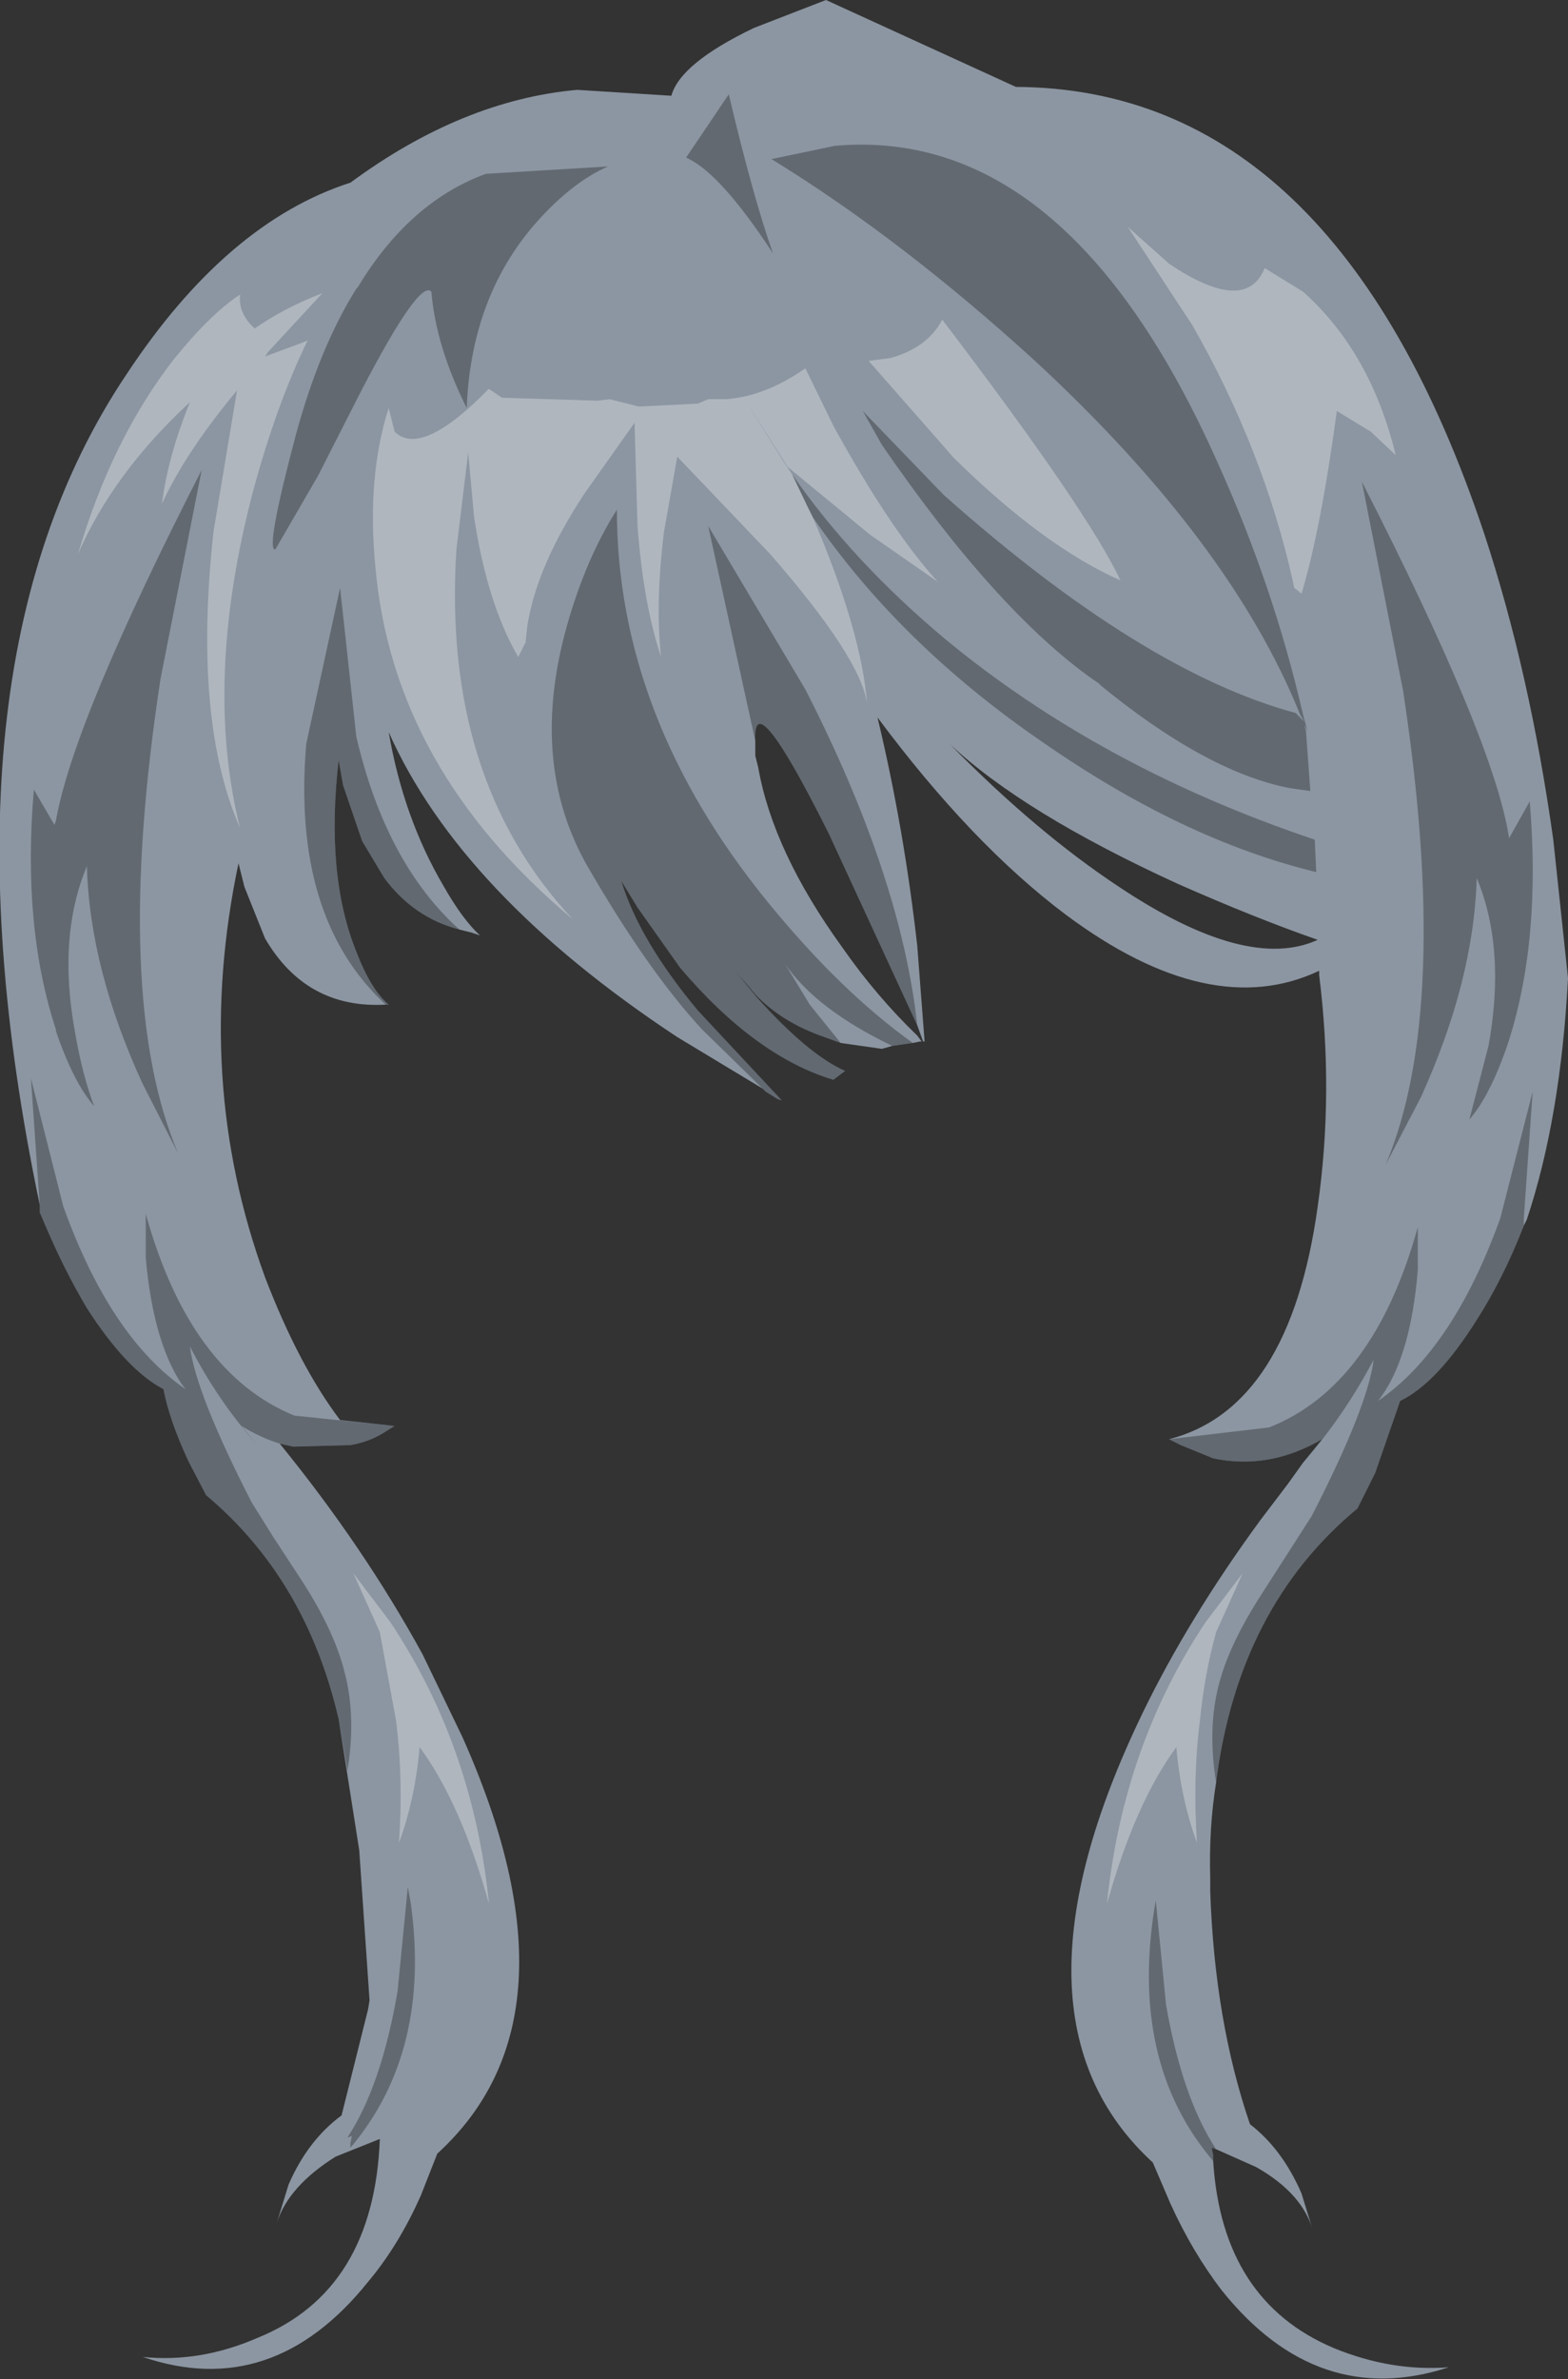 <svg xmlns="http://www.w3.org/2000/svg" xmlns:ffdec="https://www.free-decompiler.com/flash" xmlns:xlink="http://www.w3.org/1999/xlink" ffdec:objectType="frame" width="53.25" height="80.75"><rect width="100%" height="100%" fill="#333333" stroke="none"/><use ffdec:characterId="3" xlink:href="#a" width="53.25" height="80.75"/><defs><g id="a" fill-rule="evenodd"><path fill="#8c96a2" d="M40 30q-5.25-2.4-7.75-4.75 2.95 3 5.75 4.85 4.35 2.9 6.75 1.8Q42.6 31.15 40 30M11.9 6.2q3.8-2.8 7.7-3.15l3.2.2q.3-1.1 2.8-2.3L28.05 0l6.45 2.95Q45.35 3 50.4 18.1q1.55 4.7 2.35 10.4l.5 4.7q-.25 4.75-1.4 8.2l-.1.2q-.7 1.8-1.6 3.2-1.35 2.15-2.6 2.75L46.7 50l-.6 1.2q-4.05 3.35-4.8 9.3-.25 1.55-.2 3.25v.45q.15 4.4 1.35 7.9 1.1.85 1.75 2.35l.4 1.3q-.35-1.3-1.95-2.2l-1.35-.6-.15-.05.05.25v.2q.3 4.75 4.1 6.35 1.95.8 3.9.65-4.45 1.45-7.7-2.6-1-1.3-1.75-2.95l-.6-1.4q-5.35-4.9-.35-15.25 1.55-3.2 4-6.55l.95-1.25.5-.7.65-.8q-1.8 1.05-3.7.65l-1.1-.45-.4-.2q4.1-1.05 5.05-7.9.55-3.85.05-7.85v-.15q-3.7 1.75-8.6-1.9-3.2-2.4-6.4-6.7.9 3.75 1.35 7.75l.25 3.25h-.05l-.2-.55-3-6.5q-2.6-5.2-2.5-3.15v.5l.1.4q.5 2.85 2.85 6.1 1.15 1.65 2.55 3l.15.2h-.05l-.25.05-.7.1-.35.1-1.4-.2-.55-.2q-1.45-.5-2.35-1.45l-.25-.3L25 33l.7.85q1.75 1.95 3 2.5l-.4.3q-2.65-.8-5.2-3.8l-1.45-2.05-.55-.9q.6 2 2.6 4.4l2.85 3.05-.15-.05-.4-.25-.1-.1L23 35.2q-7.35-4.85-9.8-10.35.5 2.9 1.85 5.2.65 1.15 1.25 1.7l-.3-.1-.4-.1q-1.55-.4-2.55-1.75l-.75-1.25-.65-1.9-.15-.85q-.45 3.9.6 6.5.5 1.3 1.1 1.8h-.1q-2.7.15-4.1-2.25l-.7-1.75-.2-.8q-1.55 7.35.9 14.05 1.15 3 2.55 4.85l1.85.2-.4.25q-.5.3-1.1.4l-1.85.05h-.1L9.5 49q2.85 3.5 4.85 7.15l1.35 2.8q4.25 9.5-.85 14.15l-.55 1.4q-.75 1.7-1.8 2.95Q9.25 81.5 4.85 80q1.95.2 3.9-.65 3.95-1.6 4.15-6.75l-1.5.6q-1.6 1-2 2.25l.4-1.3q.65-1.5 1.8-2.35l.9-3.6.05-.3-.35-5.1-.7-4.45q-1.1-4.75-4.5-7.6l-.6-1.15q-.65-1.4-.85-2.45-1.25-.65-2.6-2.75-.8-1.35-1.45-2.9l-.15-.35v-.25q-3.8-18.15 2.95-28.2 3.4-5.15 7.6-6.5"/><path fill-opacity=".302" d="M24.75 3.2q.8 3.4 1.5 5.4-1.8-2.75-2.95-3.25zm3.6 1.75q7.9-.7 13 10.75 1.9 4.2 2.9 8.55l.15.55-.1-.2.05.2.15 2.05-.7-.1q-2.85-.55-6.5-3.55l.1.05-.3-.2q-3.3-2.35-7.15-7.95l-.65-1.15 2.75 2.85q6.75 6 11.95 7.4l.3.3-.15-.25q-2.35-5.85-9-12Q30.6 8.1 26.2 5.4zm-7.7.7q-1.15.5-2.3 1.75-2.35 2.55-2.5 6.45-1.05-2.1-1.2-3.95-.4-.45-2.4 3.4l-1.45 2.85-1.45 2.5q-.35.05.7-3.9.8-2.95 2.05-4.95l.05-.05q1.75-2.9 4.35-3.85zM44.7 29.6q-4.55-1.1-9.35-4.45-4.8-3.3-7.75-7.6l-.15-.3-.55-1.15q2.05 2.95 5.15 5.55 5.3 4.4 12.6 6.85zm7.25-2.4q.4 4.75-.75 8.25-.6 1.75-1.3 2.55l.65-2.5q.6-3.3-.4-5.7-.1 3.5-1.9 7.45l-1.2 2.3q2.25-5.3.6-16.1l-1.4-7.1q4.5 8.8 5 12.1zm.1 9.85-.3 4.3v.25q-.7 1.8-1.6 3.2-1.35 2.15-2.6 2.75L46.7 50l-.6 1.2q-4.05 3.35-4.8 9.3-.3-1.85.1-3.35.35-1.35 1.45-3.05l1.7-2.65q1.9-3.7 2.1-5.3-1 1.9-2.4 3.5l.65-.8q-1.8 1.05-3.7.65l-1.1-.45-.4-.2 3.4-.4q3.55-1.4 5.05-6.8v1.45q-.25 3.05-1.35 4.45 2.55-1.75 4.15-6.2zM12.1 25q1 4.3 3.5 6.55-1.55-.4-2.55-1.75l-.75-1.25-.65-1.9-.15-.85q-.45 3.9.6 6.5.5 1.3 1.1 1.8h-.1q-3.2-2.95-2.7-8.85l1.15-5.3zM1.15 26.8l.7 1.2.05-.15q.6-3.4 4.95-11.9l-1.4 7.1q-1.65 10.8.6 16.1l-1.2-2.35q-1.8-3.9-1.9-7.4-1 2.4-.4 5.65.25 1.45.65 2.5-.7-.8-1.3-2.55v-.05q-1.15-3.5-.75-8.15m27 1.5q-2.6-5.2-2.5-3.15l-1.6-7.3 3.3 5.55q3.25 6.35 3.8 11.4zm-6.5 2.5-.55-.9q.6 2 2.6 4.4l2.85 3.05-.15-.05-.4-.25-.1-.1-2.05-2q-1.85-2-3.9-5.55-2-3.5-.7-8.15.65-2.3 1.7-3.95 0 7.05 5.15 13.35 2.45 3 4.9 4.75l-.7.1q-2.6-1.25-3.65-2.8l.85 1.4 1.05 1.3-.55-.2q-1.45-.5-2.35-1.45l-.25-.3L25 33l.7.85q1.75 1.95 3 2.5l-.4.3q-2.65-.8-5.2-3.8zM1.35 40.9l-.3-4.3 1.1 4.35q1.6 4.45 4.15 6.2l-.15-.2q-.95-1.45-1.2-4.25v-1.5q1.5 5.4 5.05 6.85l3.4.35-.4.25q-.5.3-1.1.4l-1.85.05h-.1L9.5 49q-.65-.2-1.3-.6l.5.6q-1.3-1.45-2.25-3.3.2 1.6 2.1 5.3l.75 1.2.95 1.45q1.1 1.7 1.45 3.1.4 1.5.1 3.35l-.3-1.75q-1.1-4.75-4.5-7.6l-.6-1.15q-.65-1.4-.85-2.45-1.25-.65-2.6-2.75-.8-1.35-1.45-2.9l-.15-.35v-.25M39.6 68.05q.55 3.15 1.7 4.9l-.15-.05.05.25v.2q-2.9-3.4-1.95-8.85zM11.9 72.9v-.15l.05-.25-.15.05q1.15-1.75 1.7-4.95l.35-3.55.1.55q.7 5.05-2.05 8.3"/><path fill="#fff" fill-opacity=".302" d="m44.2 20.15-.25-.2-.05-.25q-1-4.45-3.4-8.65L38.3 7.7l1.4 1.25q2.6 1.75 3.25.15l1.3.8q2.3 2.05 3.15 5.55l-.85-.8-1.15-.7q-.55 4.05-1.2 6.2m-2 33.25-.9 2q-.4 1.45-.55 3-.25 1.95-.1 4.15-.55-1.5-.7-3.25-1.4 1.9-2.35 5.3v-.05q.55-5.3 3.35-9.5zm-4.15-33.7q-2.6-1.15-5.65-4.15l-2.9-3.3.75-.1q1.25-.35 1.75-1.3 4.95 6.5 6.05 8.85m-14-6.15h.6q1.35-.1 2.7-1.05l.95 1.95q1.95 3.55 3.55 5.3l-2.3-1.6-2.8-2.3-1.4-2.2 1.25 2 .3.45.55 1.15.15.3q1.65 3.85 1.85 6.35-.2-1.55-3.3-5.1L23 15.5l-.45 2.55q-.3 2.4-.1 4.25-.6-1.8-.8-4.45l-.1-3.5-1.7 2.4q-1.65 2.5-1.95 4.55l-.05.5-.25.5q-1.05-1.8-1.5-4.75l-.2-2.2-.4 3.3q-.5 7.8 3.95 12.55-6.1-5.1-6.7-11.95-.3-3.05.45-5.4l.2.8q.85.85 2.95-1.2l.25-.25.45.3 3.25.1.4-.05 1 .25 2-.1zm-15.9-3.5q-.05.6.5 1.1 1-.7 2.3-1.2l-1.85 2-.1.15 1.35-.5.1-.05Q9.4 13.7 8.6 16.65 6.9 23.1 8.15 28.1q-1.6-3.65-.9-10.05l.8-4.8Q6.3 15.35 5.5 17.1q.2-1.6.95-3.45-2.6 2.4-3.8 5.15 1.15-3.9 3.25-6.6 1.25-1.55 2.25-2.2zm5.1 45q2.8 4.2 3.35 9.5v.05q-.95-3.4-2.35-5.3-.15 1.75-.7 3.25.15-2.2-.1-4.15l-.55-3-.9-2z"/></g></defs></svg>